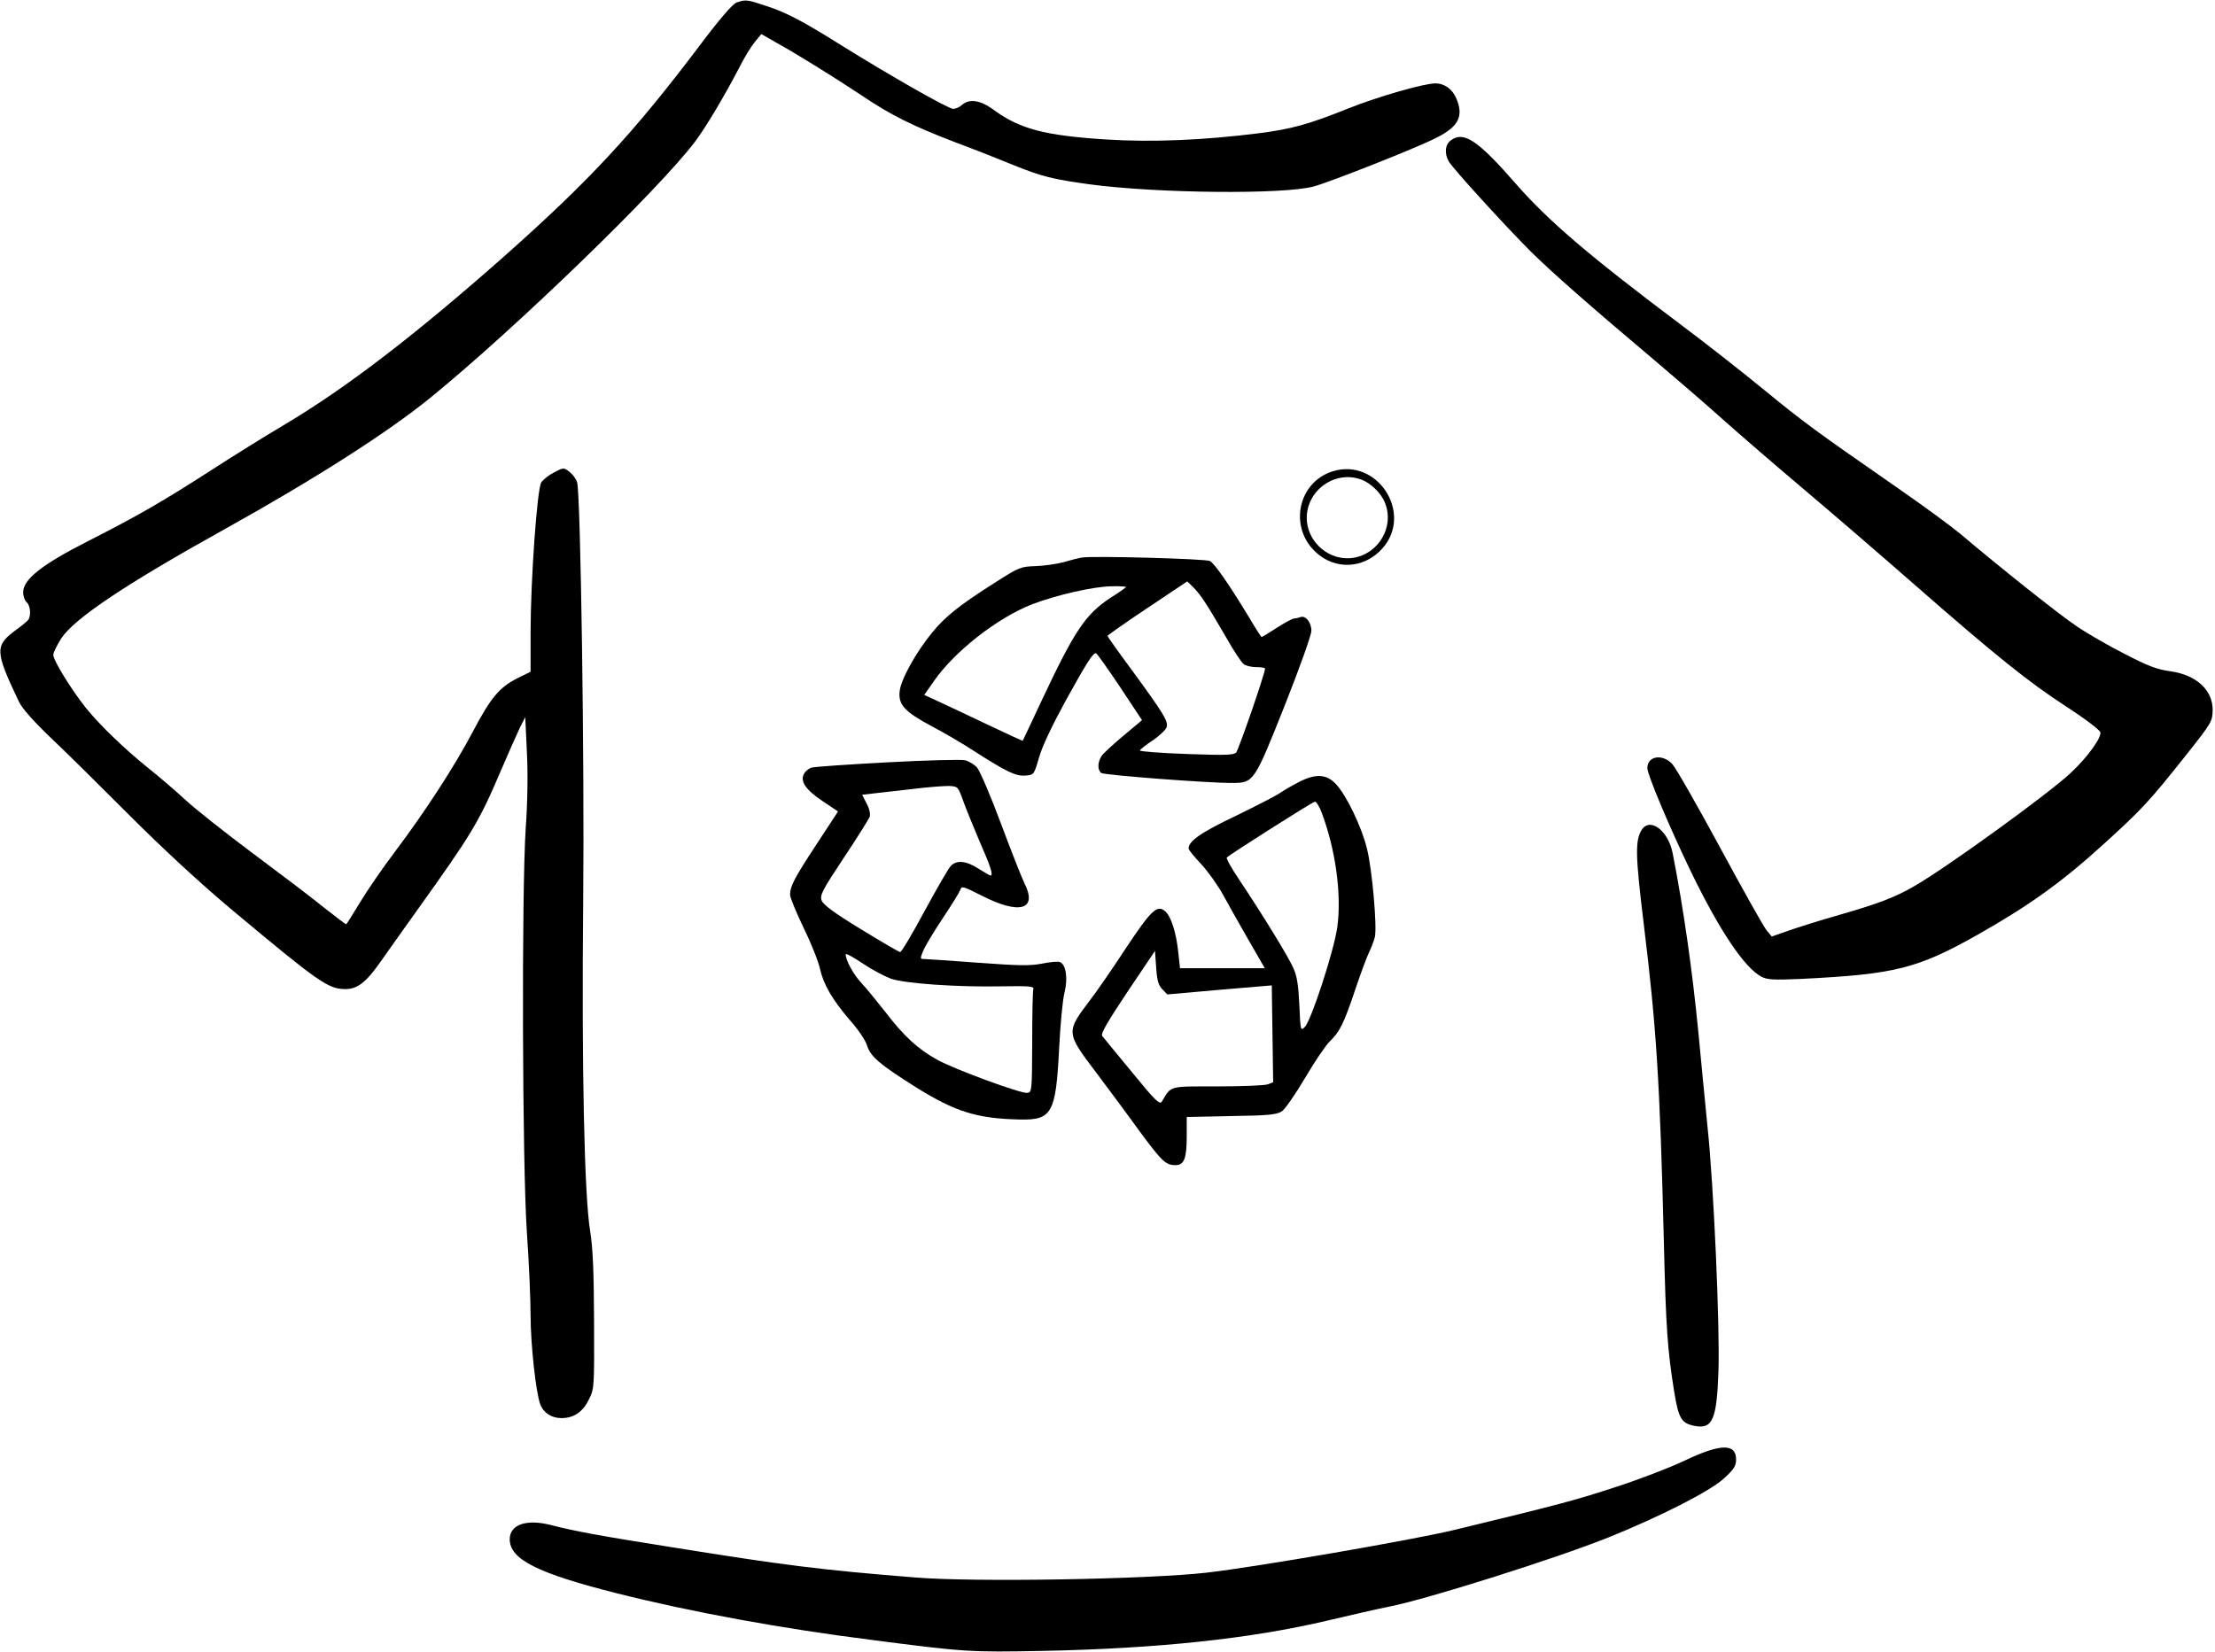 <?xml version="1.0" standalone="no"?>
<!DOCTYPE svg PUBLIC "-//W3C//DTD SVG 20010904//EN"
 "http://www.w3.org/TR/2001/REC-SVG-20010904/DTD/svg10.dtd">
<svg version="1.0" xmlns="http://www.w3.org/2000/svg"
 width="956pt" height="713pt" viewBox="0 0 956 713"
 preserveAspectRatio="xMidYMid meet">
<g transform="translate(0,713) scale(0.1,-0.1)"
fill="#000000" stroke="none">
<path d="M3179 7119 c-18 -7 -73 -71 -158 -184 -284 -377 -476 -584 -841 -908
-384 -340 -683 -570 -950 -729 -85 -50 -229 -140 -320 -199 -210 -135 -312
-194 -530 -305 -199 -101 -280 -165 -280 -221 0 -17 7 -36 15 -43 16 -13 20
-57 7 -76 -4 -5 -25 -23 -47 -39 -99 -72 -99 -92 7 -315 14 -29 63 -84 137
-155 64 -60 217 -212 341 -336 144 -144 303 -291 440 -406 378 -316 416 -342
490 -343 52 0 89 28 151 116 30 43 102 144 159 224 237 331 267 381 360 599
34 79 72 165 84 190 l23 45 7 -150 c5 -90 3 -220 -5 -329 -18 -277 -15 -1448
5 -1745 9 -129 16 -290 16 -357 0 -126 23 -337 42 -386 14 -37 49 -59 91 -59
53 0 92 26 118 79 24 47 24 53 23 338 -1 219 -5 315 -17 391 -25 150 -37 706
-30 1424 6 599 -11 1751 -26 1807 -4 15 -19 35 -33 46 -25 19 -26 19 -66 -2
-23 -12 -48 -31 -56 -44 -18 -29 -46 -423 -46 -649 l0 -168 -59 -29 c-76 -39
-113 -83 -190 -229 -76 -145 -204 -343 -335 -517 -54 -71 -123 -172 -153 -222
-31 -51 -57 -93 -59 -93 -3 0 -46 33 -97 73 -50 41 -189 146 -307 234 -118 88
-249 192 -290 230 -41 38 -111 98 -155 133 -106 85 -216 191 -276 266 -63 80
-139 203 -139 227 0 10 16 42 35 72 58 86 275 232 709 473 383 213 704 418
886 567 369 301 987 900 1141 1105 47 63 127 198 188 315 22 45 54 96 69 114
l28 34 59 -34 c91 -50 258 -154 371 -229 127 -86 221 -133 409 -205 83 -31
197 -76 255 -100 117 -47 164 -59 325 -81 293 -39 837 -44 965 -9 73 20 448
168 529 210 96 48 119 93 87 169 -17 41 -51 66 -91 66 -49 0 -248 -57 -378
-109 -169 -68 -243 -88 -382 -106 -238 -30 -461 -40 -663 -27 -263 17 -371 45
-485 129 -56 41 -104 48 -135 20 -10 -9 -27 -17 -38 -17 -21 0 -277 146 -482
274 -171 107 -238 142 -324 170 -83 28 -90 29 -129 15z"/>
<path d="M6263 6525 c-26 -18 -30 -57 -10 -92 17 -30 243 -278 354 -389 87
-86 245 -226 563 -494 74 -63 194 -166 265 -230 72 -64 229 -200 350 -302 121
-102 339 -290 485 -418 343 -300 484 -414 652 -523 76 -49 140 -98 143 -108 7
-21 -55 -108 -127 -175 -90 -86 -540 -412 -675 -489 -82 -48 -155 -76 -326
-125 -78 -22 -175 -53 -216 -67 l-74 -26 -21 25 c-12 13 -102 174 -201 357
-99 183 -192 346 -207 362 -42 46 -108 36 -108 -17 0 -28 94 -252 189 -449
123 -253 230 -413 304 -452 26 -13 53 -14 171 -9 405 20 501 44 762 191 219
124 362 226 539 387 172 156 201 188 360 388 111 140 114 146 115 195 0 86
-70 151 -182 167 -59 8 -98 23 -198 75 -69 35 -161 88 -205 118 -73 48 -340
261 -505 401 -36 30 -159 121 -275 201 -357 248 -395 276 -575 423 -96 79
-256 204 -355 278 -398 299 -572 448 -713 609 -162 186 -224 228 -279 188z"/>
<path d="M5751 5095 c-148 -47 -189 -238 -74 -347 85 -81 211 -74 290 15 134
152 -23 393 -216 332z m126 -36 c38 -14 83 -57 99 -96 49 -113 -38 -243 -161
-243 -94 0 -175 80 -175 174 0 121 124 208 237 165z"/>
<path d="M4670 4723 c-14 -2 -50 -11 -80 -20 -30 -8 -85 -16 -121 -17 -63 -2
-71 -5 -168 -67 -157 -99 -221 -150 -278 -220 -71 -87 -135 -203 -140 -253 -7
-58 22 -89 138 -151 52 -27 137 -77 189 -111 134 -86 175 -106 217 -102 36 3
36 4 58 79 13 47 57 139 115 245 92 166 116 204 130 204 4 0 50 -65 103 -144
l96 -145 -79 -66 c-44 -37 -87 -76 -95 -88 -18 -26 -19 -61 -2 -74 11 -9 464
-44 567 -43 91 0 94 5 224 332 64 161 116 307 116 325 0 36 -25 67 -47 59 -8
-3 -20 -6 -27 -6 -7 0 -41 -18 -75 -40 -34 -22 -63 -40 -66 -40 -2 0 -27 39
-56 88 -81 134 -147 230 -167 240 -18 10 -509 23 -552 15z m534 -198 c18 -27
58 -95 90 -150 31 -55 65 -106 74 -112 8 -7 33 -13 54 -13 21 0 38 -3 38 -6 0
-21 -114 -351 -125 -363 -11 -11 -50 -12 -214 -6 -111 4 -201 11 -201 15 0 4
24 23 54 43 30 20 57 46 61 57 8 26 -10 56 -152 250 -57 77 -103 142 -103 145
0 2 77 57 172 120 l172 115 24 -23 c13 -12 39 -44 56 -72z m-344 71 c0 -2 -29
-23 -66 -46 -109 -72 -155 -140 -299 -446 -43 -93 -80 -170 -81 -172 0 -1 -68
30 -150 69 -82 39 -177 84 -212 100 l-63 29 40 57 c88 129 276 276 425 334
107 41 266 77 344 78 34 1 62 -1 62 -3z"/>
<path d="M3830 3839 c-168 -9 -315 -19 -328 -23 -12 -4 -27 -16 -32 -27 -18
-32 9 -70 81 -118 l66 -44 -93 -142 c-97 -148 -114 -181 -114 -218 0 -12 27
-77 59 -144 33 -67 64 -146 70 -175 15 -68 54 -135 130 -223 34 -38 67 -87 73
-108 15 -48 53 -81 210 -180 172 -107 264 -136 450 -140 138 -3 155 27 169
303 5 102 15 211 23 243 16 63 7 124 -20 134 -8 3 -42 0 -77 -7 -51 -10 -101
-9 -278 4 -120 9 -224 16 -233 16 -15 0 -15 3 -1 36 8 20 46 83 84 140 38 57
72 112 76 123 5 17 12 15 89 -24 167 -86 246 -63 187 53 -10 20 -56 136 -101
257 -45 121 -92 230 -104 243 -12 12 -35 26 -51 30 -17 4 -167 0 -335 -9z
m327 -166 c12 -34 45 -114 72 -178 47 -106 59 -145 46 -145 -2 0 -26 14 -52
30 -54 35 -95 38 -120 11 -10 -11 -61 -99 -113 -195 -52 -97 -99 -176 -105
-176 -5 0 -82 45 -170 99 -115 70 -163 106 -169 124 -8 22 3 44 96 184 58 87
108 167 112 178 3 12 -2 36 -14 57 l-19 37 52 6 c29 3 104 12 167 19 63 8 133
13 155 13 40 -2 40 -3 62 -64z m-312 -768 c61 -21 287 -37 480 -33 119 2 139
0 135 -12 -3 -8 -5 -112 -5 -230 -1 -209 -1 -215 -21 -218 -27 -4 -313 101
-389 143 -83 46 -144 102 -222 204 -37 47 -83 104 -104 126 -35 37 -69 99 -69
125 0 6 33 -12 73 -39 40 -27 95 -56 122 -66z"/>
<path d="M5606 3754 c-27 -14 -62 -34 -78 -45 -16 -12 -102 -56 -192 -100
-152 -72 -206 -110 -206 -142 0 -6 24 -35 53 -66 29 -31 73 -92 97 -136 24
-44 74 -133 111 -197 l68 -118 -183 0 -183 0 -7 64 c-8 85 -31 159 -56 181
-35 32 -61 7 -173 -162 -57 -87 -126 -187 -154 -223 -102 -134 -102 -139 25
-306 53 -71 139 -186 190 -257 97 -131 113 -147 156 -147 37 0 48 30 48 125
l0 83 192 4 c159 2 196 6 218 20 14 9 59 74 101 145 41 70 90 142 107 158 42
40 61 78 110 225 23 68 49 139 59 159 10 20 21 50 25 66 10 47 -12 293 -34
381 -24 97 -89 231 -134 279 -41 44 -88 46 -160 9z m98 -131 c60 -159 87 -351
68 -494 -13 -99 -112 -403 -140 -432 -19 -19 -19 -17 -24 95 -4 84 -10 125
-26 159 -21 49 -137 237 -234 382 -33 49 -57 92 -53 95 15 15 371 241 380 241
6 1 19 -20 29 -46z m-687 -764 l21 -22 226 20 225 19 3 -209 3 -209 -23 -9
c-13 -5 -110 -9 -217 -9 -213 0 -199 4 -240 -65 -9 -16 -28 2 -129 126 -66 79
-123 150 -129 157 -7 9 23 61 109 190 l119 177 5 -72 c4 -57 10 -77 27 -94z"/>
<path d="M7086 3548 c-29 -46 -28 -108 8 -403 55 -448 70 -683 87 -1365 9
-385 16 -478 45 -659 19 -116 31 -136 90 -147 76 -14 94 29 101 241 6 188 -20
792 -47 1047 -10 106 -29 292 -40 413 -25 258 -63 529 -111 773 -19 96 -97
155 -133 100z"/>
<path d="M7270 824 c-63 -30 -196 -81 -295 -113 -170 -56 -244 -76 -699 -186
-178 -43 -856 -160 -1066 -184 -252 -29 -1006 -42 -1260 -21 -412 33 -567 53
-1053 131 -316 50 -417 69 -522 96 -104 26 -175 1 -175 -62 0 -87 120 -147
465 -234 327 -82 712 -152 1100 -201 401 -52 422 -53 735 -47 499 10 900 53
1230 131 102 24 223 52 270 61 165 33 715 207 940 297 224 90 440 200 500 255
44 40 53 55 53 82 0 71 -68 69 -223 -5z"/>
</g>
</svg>
